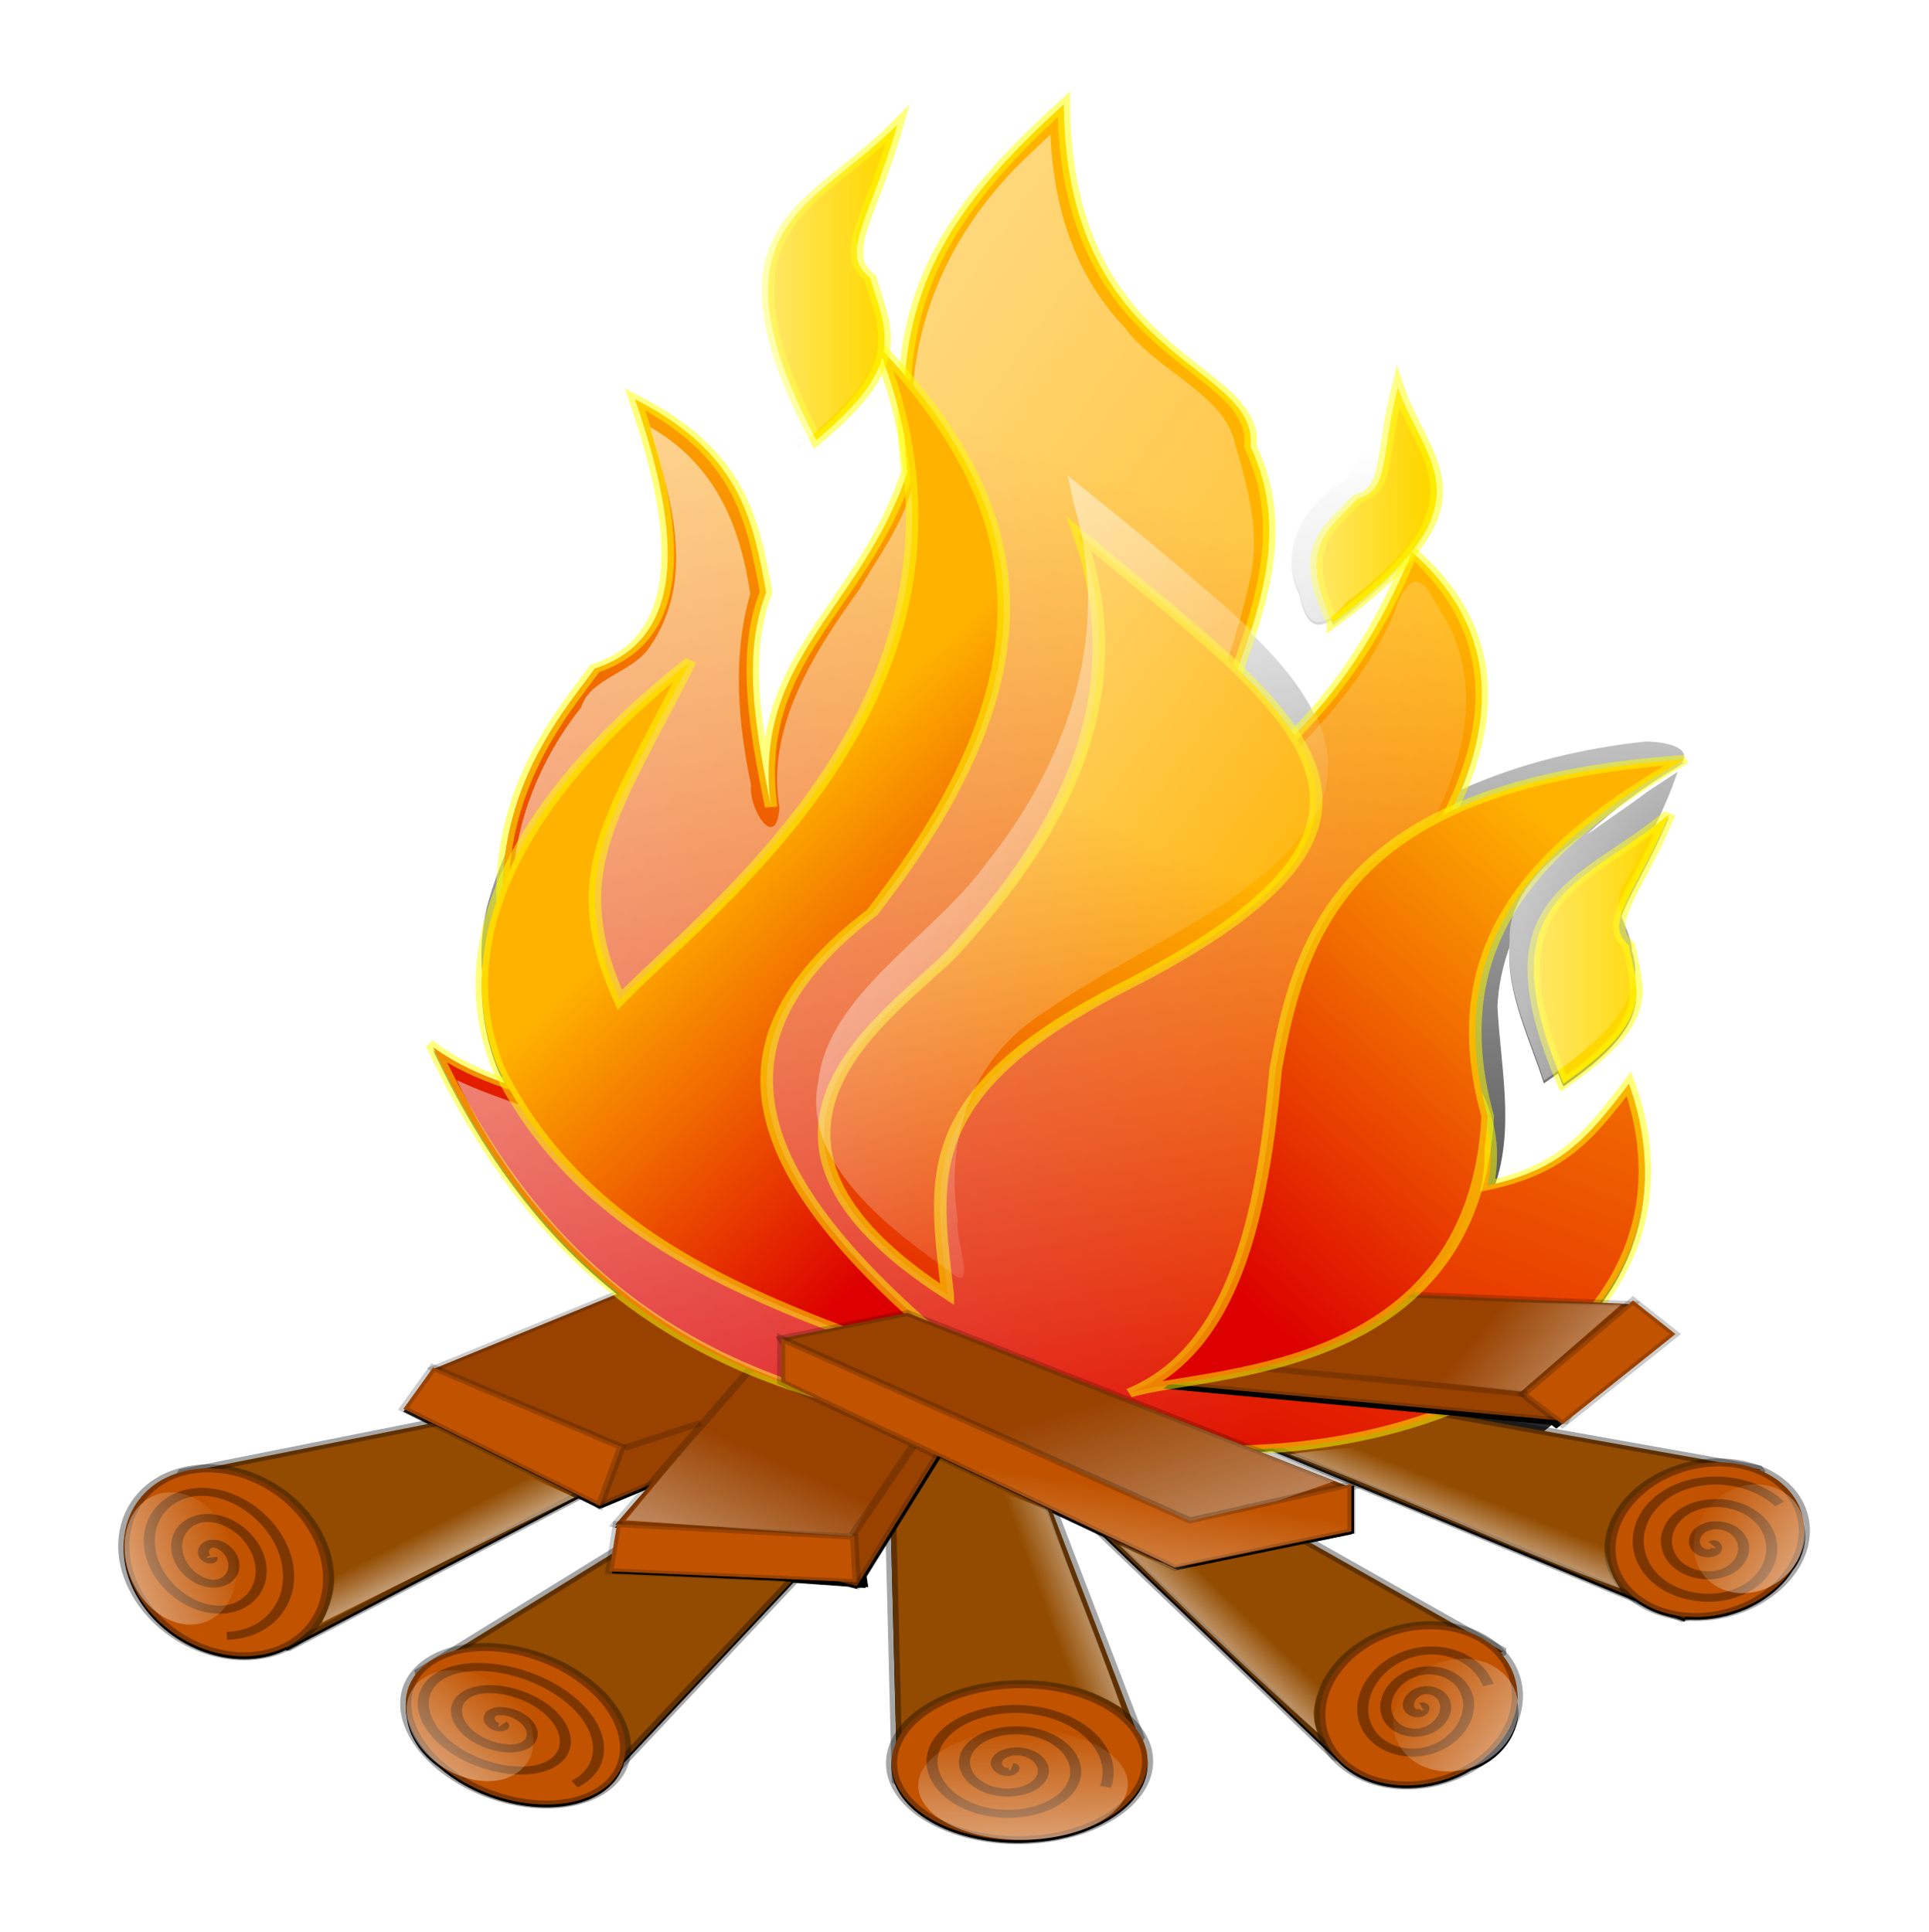 <svg height="459.806" width="459.016" xmlns="http://www.w3.org/2000/svg" xmlns:xlink="http://www.w3.org/1999/xlink"><linearGradient id="a"><stop offset="0" stop-color="#fff"/><stop offset="1" stop-color="#fff" stop-opacity="0"/></linearGradient><linearGradient id="b" xlink:href="#a"/><linearGradient id="c"><stop offset="0" stop-color="#dc0000"/><stop offset="1" stop-color="#ffb200"/></linearGradient><linearGradient id="d"><stop offset="0" stop-color="#fff" stop-opacity=".449"/><stop offset="1" stop-color="#fff" stop-opacity="0"/></linearGradient><filter id="e" color-interpolation-filters="sRGB"><feGaussianBlur stdDeviation="8.845"/></filter><linearGradient id="f" gradientTransform="matrix(.683 0 0 1.464 22.742 -283.6)" gradientUnits="userSpaceOnUse" x1="198.88" x2="342.54" xlink:href="#b" y1="246.21" y2="403.09"/><linearGradient id="g" gradientTransform="matrix(.544 0 0 1.838 .393 -250.42)" gradientUnits="userSpaceOnUse" x1="349.43" x2="390.32" xlink:href="#d" y1="179.97" y2="179.97"/><linearGradient id="h" gradientTransform="matrix(.796 0 0 1.706 1125.5 -315.48)" gradientUnits="userSpaceOnUse" x1="-1131" x2="-1102.7" xlink:href="#c" y1="404.58" y2="306.76"/><linearGradient id="i" gradientTransform="matrix(.603 0 0 1.66 .393 -252.45)" gradientUnits="userSpaceOnUse" x1="533.78" x2="572.41" xlink:href="#d" y1="294.87" y2="294.87"/><linearGradient id="j" gradientTransform="matrix(.795 0 0 1.258 24.096 -278.86)" gradientUnits="userSpaceOnUse" x1="501.4" x2="317.14" xlink:href="#b" y1="384.4" y2="485.78"/><linearGradient id="k" gradientTransform="matrix(.927 0 0 1.466 1125.5 -315.48)" gradientUnits="userSpaceOnUse" x1="-916.9" x2="-857.96" xlink:href="#c" y1="438.47" y2="362.16"/><linearGradient id="l" gradientTransform="matrix(1.332 0 0 .751 22.742 -276.15)" gradientUnits="userSpaceOnUse" x1="124.57" x2="153.34" y1="931.46" y2="853.1"><stop offset="0" stop-color="#fdffff"/><stop offset="1" stop-color="#fdffff" stop-opacity="0"/></linearGradient><linearGradient id="m" gradientTransform="matrix(.602 0 0 1.661 26.3 -269.45)" gradientUnits="userSpaceOnUse" x1="110.45" x2="239.46" xlink:href="#b" y1="244.05" y2="376.9"/><filter id="n" color-interpolation-filters="sRGB" height="1.378" width="1.136" x="-.068" y="-.189"><feGaussianBlur stdDeviation="7.284"/></filter><filter id="o" color-interpolation-filters="sRGB" height="1.682" width="1.252" x="-.126" y="-.341"><feGaussianBlur stdDeviation="5.463"/></filter><linearGradient id="p" gradientTransform="matrix(1.1 -1.254 .451 .395 -311.02 864.05)" gradientUnits="userSpaceOnUse" x1="82.56" x2="94.621" xlink:href="#b" y1="1126.7" y2="1102.5"/><linearGradient id="q" gradientTransform="matrix(-.345 -1.103 .826 -.259 -265.09 1483.1)" gradientUnits="userSpaceOnUse" x1="78.646" x2="122.42" xlink:href="#b" y1="743.14" y2="713.55"/><linearGradient id="r" gradientUnits="userSpaceOnUse" x1="181.15" x2="194.54" y1="389.347" y2="118.541"><stop offset="0"/><stop offset="1" stop-opacity="0"/></linearGradient><linearGradient id="s" gradientTransform="matrix(-1.295 -1.052 -.378 .465 867.81 -33.651)" gradientUnits="userSpaceOnUse" x1="82.56" x2="94.621" xlink:href="#b" y1="1126.7" y2="1102.5"/><linearGradient id="t" gradientTransform="matrix(-.517 -.407 .362 -.747 -331.74 418.2)" gradientUnits="userSpaceOnUse" x1="-960.98" x2="-928.93" xlink:href="#d" y1="563.05" y2="563.05"/><linearGradient id="u" gradientTransform="matrix(1.668 0 0 .599 24.837 -275.56)" gradientUnits="userSpaceOnUse" x1="82.56" x2="94.621" xlink:href="#b" y1="1126.7" y2="1102.5"/><linearGradient id="v" gradientTransform="matrix(1.156 0 0 .865 22.442 -276.15)" gradientUnits="userSpaceOnUse" x1="96.398" x2="142.51" xlink:href="#b" y1="789.25" y2="733.95"/><linearGradient id="w" gradientTransform="matrix(1.553 .609 -.219 .558 242.02 -319.14)" gradientUnits="userSpaceOnUse" x1="82.56" x2="94.621" xlink:href="#b" y1="1126.7" y2="1102.5"/><linearGradient id="x" gradientTransform="matrix(1.17 -1.189 .427 .42 -456.67 35.746)" gradientUnits="userSpaceOnUse" x1="82.56" x2="94.621" xlink:href="#b" y1="1126.7" y2="1102.5"/><linearGradient id="y" gradientTransform="matrix(.691 -1.518 .546 .248 -495.04 283.93)" gradientUnits="userSpaceOnUse" x1="82.56" x2="94.621" xlink:href="#b" y1="1126.7" y2="1102.5"/><linearGradient id="z" gradientTransform="matrix(-.703 -1.513 .544 -.253 -290.4 830.24)" gradientUnits="userSpaceOnUse" x1="82.56" x2="94.621" xlink:href="#b" y1="1126.7" y2="1102.5"/><linearGradient id="A" gradientTransform="matrix(.256 -1.648 -.592 -.092 851 668.48)" gradientUnits="userSpaceOnUse" x1="82.56" x2="94.621" xlink:href="#b" y1="1126.7" y2="1102.5"/><linearGradient id="B" gradientTransform="matrix(-.749 -1.491 -.536 .269 944.83 255.49)" gradientUnits="userSpaceOnUse" x1="82.56" x2="94.621" xlink:href="#b" y1="1126.7" y2="1102.5"/><linearGradient id="C" gradientTransform="matrix(.577 -.258 .261 1 490.26 -420.38)" gradientUnits="userSpaceOnUse" x1="-961.27" x2="-929.41" xlink:href="#d" y1="562.82" y2="562.82"/><linearGradient id="D" gradientTransform="matrix(.425 -.531 .575 .687 219.53 -461.45)" gradientUnits="userSpaceOnUse" x1="-961.12" x2="-929.16" xlink:href="#d" y1="562.94" y2="562.94"/><linearGradient id="E" gradientTransform="matrix(-.02 -.862 1.18 -.025 -445.95 -360.55)" gradientUnits="userSpaceOnUse" x1="-961.33" x2="-929.51" xlink:href="#d" y1="562.77" y2="562.77"/><linearGradient id="F" gradientTransform="matrix(-.58 -.422 .406 -.774 -466.27 461.47)" gradientUnits="userSpaceOnUse" x1="-961.05" x2="-929.04" xlink:href="#d" y1="562.99" y2="562.99"/><linearGradient id="G" gradientTransform="matrix(.939 0 0 1.446 1125.5 -315.48)" gradientUnits="userSpaceOnUse" x1="-1006.6" x2="-953.88" xlink:href="#c" y1="448.68" y2="299.89"/><linearGradient id="H" gradientTransform="matrix(.806 0 0 1.241 18.001 -263.96)" gradientUnits="userSpaceOnUse" x1="9.655" x2="323.1" xlink:href="#a" y1="256.78" y2="500.8"/><linearGradient id="I" gradientTransform="matrix(.702 0 0 1.936 1125.5 -315.48)" gradientUnits="userSpaceOnUse" x1="-1308.2" x2="-1335" xlink:href="#c" y1="330.2" y2="272.82"/><linearGradient id="J" gradientTransform="matrix(1.156 0 0 .865 22.742 -276.15)" gradientUnits="userSpaceOnUse" x1="78.646" x2="122.42" xlink:href="#b" y1="743.14" y2="713.55"/><linearGradient id="K" gradientTransform="matrix(.607 0 0 1.648 .393 -250.42)" gradientUnits="userSpaceOnUse" x1="468.41" x2="502.45" xlink:href="#d" y1="232.9" y2="232.9"/><linearGradient id="L" gradientTransform="matrix(1.319 0 0 .758 23.041 -277.35)" gradientUnits="userSpaceOnUse" x1="230.94" x2="163.66" xlink:href="#b" y1="927.57" y2="832.44"/><g transform="matrix(1.386 0 0 1 -84.481 -15.829)"><path d="m215.89 37.057c-1.56 1.709-3.13 3.417-4.69 5.125-9.31 12.175-23.43 23.408-22.69 40.282-.1 14.029 5.43 27.116 9.57 40.276.82-.94 1.64-1.91 2.46-2.9.18.48.35.94.54 1.44 7.16-8.25 10.27-14.33 11.31-19.66 1.73 6.46 3 12.73 3.84 18.81.1 2.71.27 5.51.5 8.41-7.8 32.63-26.87 44.46-23.4 79.69-2.89-19.64-4.89-36.69-.85-51.13-2.31-17.9-4.63-33.2-22.53-45.91 5.49 22.24 11.83 55.76-6.94 64.13-2.99 6.15-12.85 20.9-15.25 43.28-1.32 4.25-2.43 8.59-3.25 12.97-.85 5.24-1.09 10.5-.78 15.72-.32 7.79.54 15.6 2.81 23.31.43 1.18.87 2.33 1.32 3.47-4.19-2.02-8.38-4.47-12.57-8.66 8.26 24.4 18.57 43.89 31.94 58.5l-31.62 17.91-.32-.19-5.09 9.85 4.94 3.37-39.065 10.78c-1.213.06-2.418.28-3.593.69-8.832 3.07-12.746 15.26-8.719 27.22s14.481 19.19 23.317 16.12c1.08-.37 2.07-.9 3-1.53l.09.22 50.12-36.25 3.6 2.47 8.59-5-5.94 9.47.32.09-.82 6.81-27.03 23.1c-1.78.64-3.4 1.59-4.75 2.97-2.95 3.02-4.05 7.3-3.5 11.84v.03c.03.19.04.38.07.56.29 3.56 1.78 7.35 4.37 10.44.34.41.7.8 1.06 1.16.64.78 1.32 1.52 2.07 2.25 8.39 8.21 20.18 9.77 26.34 3.47 1.81-1.85 2.94-4.16 3.41-6.72l29.09-42.88 9.44.94 1.47.53.15-.34 1.35.12-.29-2.53 4.63-10.28.91 50.13c-.58 1.71-.85 3.51-.82 5.37.2 10.24 10.21 18.3 22.35 18 .8-.02 1.59-.1 2.37-.19.61-.05 1.2-.15 1.78-.25.22-.04.44-.07.66-.12 2.04-.41 3.94-1.08 5.62-1.94.03-.01.07-.02.1-.03.47-.25.93-.51 1.37-.78 5.96-3.46 9.85-9.27 9.72-15.78-.05-2.74-.81-5.35-2.12-7.66l-14.41-51.91 8.97 5.85 39.94 53.03c1.13 1.77 2.59 3.3 4.37 4.47 5.77 3.77 13.19 2.74 18.81-1.97 2.39-1.11 4.57-3.21 6.1-6.13 1.72-3.27 2.29-6.97 1.81-10.28.12-3.99-.91-7.8-2.94-10.87l.44-.31-1.59-1.25c-.89-1.04-1.9-1.96-3.07-2.72-.48-.32-.99-.6-1.5-.85l-27.53-21.59 7.72-2.19v-11.28l-.06.03v-.19l-1.16.38-15.47-8.44c1.05-.06 2.09-.15 3.13-.25l62.44 35.78c.76.8 1.61 1.52 2.56 2.13 1.35.87 2.82 1.46 4.31 1.81l1.41.81.19-.53c6.39.76 13.32-2.77 17.34-9.53.43-.72.79-1.44 1.12-2.19.12-.2.24-.4.35-.62 1.91-3.93 2.21-8.47 1.12-12.16-.89-4.1-3.1-7.73-6.59-9.97-.2-.12-.39-.22-.59-.34l.06-.19-.81-.19c-1.84-.91-3.81-1.37-5.82-1.43l-30.93-7.66 18.84-20.84-7.28-7.97-.69.81-2.09-.12c8.71-14.52 11.69-33.14 6.25-54.41-6.98 12.84-11.55 19.99-23.07 23.84 3.52-13.99 1.01-28.63.5-42.87.16-4.79.86-9.48 2.04-14.03-.44 11.08 3.47 21.67 5.93 32.34.81-.77 1.63-1.56 2.44-2.37.29 1.01.58 2.03.91 3.09 12.15-11.71 13.13-18.36 12.28-25.75.16-2.11.01-4.29-.53-6.53-.01-2.86-1.11-5.53-1.75-8.19 1.17-4.96 4.67-12.05 8.18-23.66-.9 1.05-1.8 2.06-2.71 3 1.57-4.51 3-9.09 4.15-13.75-1.71 1.56-3.41 3.11-5.12 4.66-3.24 3.43-6.98 6.81-10.5 10.34 4.58-6.06 9.93-11.56 15.78-16.31.04-.05.06-.1.09-.15.31-.25.6-.51.91-.75-.16.01-.31.04-.47.06 1.83-3.69-2.79-4.98-6.13-5.06-10.95 1.55-22.03 5.39-31.59 11.37 5.43-18.59 5.5-38.65-8.59-55.78-4.49 14.94-9.55 27.03-16.66 38.22-2.39-6.97-6.44-13.55-10.97-19.63 3.26-14.35 5.03-28.49-.09-43.72 1.44-20.21-31.78-19.6-32.06-81.401-14.63 18.435-23.43 33.94-26.38 55.218-2.49-3.447-4.48-5.826-3.22 1.875.07 1.411.16 2.808.28 4.218-.53-.83-1.07-1.67-1.62-2.5.28-2.195.22-4.287-.03-6.374 0-2.112-.27-4.282-.88-6.469.02-4.585-2.72-8.293-3.59-12.437.57-5.83 3.98-14.364 6.9-28.75-.41.582-.82 1.163-1.25 1.719.84-3.559 1.59-7.155 2.1-10.782zm82.25 61.844c-.48 2.249-.96 4.499-1.44 6.749-1.87 7.98-1.02 16.78-4.5 24.22-8.14 6.22-11.69 17.79-8.12 27.59.84 6.26 2.54 8.57 5.31 6 .13.42.25.82.4 1.25 16.21-16.61 18.93-26.48 17.47-35.47-.07-2.76-.57-5.54-1.65-8.34-2.5-7.32-4.69-14.78-7.47-21.999z" fill="url(#r)" fill-rule="evenodd" filter="url(#e)"/><path d="m350.15 401.03-77.1-44.18 13-10.39 77.1 19.06z" style="fill:#924b00;fill-rule:evenodd;stroke:#000;stroke-width:1.901;stroke-linejoin:bevel;stroke-opacity:.344"/><path d="m340.42 373.48c5.31-8.93 15.73-12.26 23.25-7.43 7.53 4.83 9.33 15.99 4.02 24.93-5.32 8.93-15.73 12.26-23.26 7.43-7.52-4.83-9.32-15.99-4.01-24.93z" fill="#c15300" stroke="#000" stroke-linejoin="bevel" stroke-opacity=".344" stroke-width="1.901"/><path d="m354.89 383.43c.58-.49.89.63.74 1.07-.39 1.2-1.86 1.18-2.67.55-1.46-1.12-1.37-3.46-.3-4.83 1.57-2.01 4.43-1.78 6.1-.03 2.23 2.34 1.95 6.31-.16 8.59-2.64 2.87-7.01 2.42-9.51-.49-3.03-3.52-2.55-9.17.6-12.34 3.71-3.75 9.62-3.07 12.94 1 3.83 4.69 3.14 12.04-1.05 16.1-4.77 4.62-12.23 3.71-16.36-1.51-4.63-5.87-3.75-14.92 1.5-19.87 5.83-5.5 14.83-4.35 19.78 2.04" fill="none" stroke="#000" stroke-linejoin="bevel" stroke-opacity=".344" stroke-width="1.901"/><path d="m306.39 354.84c-7.11 6.16-11.78 4.67-24.02 7.05 17.03 8.63 38.85 22.99 56.7 31.91-3.76-7.6-3.23-17.34.09-25.41-10.66-.66-24.27-3.26-32.77-13.55z" fill="url(#s)" fill-rule="evenodd"/><path d="m353.47 375.85c3.05-6.29 9.03-8.64 13.36-5.24 4.32 3.4 5.36 11.26 2.3 17.55-3.05 6.29-9.03 8.63-13.36 5.24-4.32-3.4-5.35-11.26-2.3-17.55z" fill="url(#t)"/><path d="m91.99 366.38 50.25-13.86 39.85 3.47-71.91 51.97-6.93-15.59z" style="fill:#924b00;fill-rule:evenodd;stroke:#000;stroke-width:1.901;stroke-linejoin:bevel;stroke-opacity:.344"/><path d="m147.43 420.96 18.2 17.33 32.92-48.52-9.53-9.53-14.73-1.73-41.58 35.52z" style="fill:#924b00;fill-rule:evenodd;stroke:#000;stroke-width:1.901;stroke-linejoin:bevel;stroke-opacity:.344"/><path d="m242.73 434.82 13.86-5.2-26.85-97.03-16.47 11.27 1.74 96.16z" style="fill:#924b00;fill-rule:evenodd;stroke:#000;stroke-width:1.901;stroke-linejoin:bevel;stroke-opacity:.344"/><path d="m300.77 437.42-10.39-3.47-50.25-66.7 14.73-8.67 64.11 50.25-15.6 11.26z" style="fill:#924b00;fill-rule:evenodd;stroke:#000;stroke-width:1.901;stroke-linejoin:bevel;stroke-opacity:.344"/><path d="m180.81 316.6-44.75 25.32-.32-.19-5.09 9.84 33.69 23.1 8.62-5-5.94 9.47.29.09-1.32 11 28.28 1.72 12.91 1.28 1.34.47.16-.31 1.34.12-.28-2.56 12.66-28.19 40.69 26.63 30.34-8.66v-11.28l-.06.03v-.19l-1.16.38-61.15-33.38v-12.75l-16.19 4.03-.69-.37-12.59 3.53z" fill-rule="evenodd" filter="url(#n)"/><g stroke="#000"><path d="m115.78 382.05c4.03 11.96.13 24.15-8.7 27.22-8.835 3.07-19.271-4.15-23.299-16.11-4.027-11.95-.128-24.15 8.704-27.21 8.835-3.07 19.265 4.14 23.295 16.1z" fill="#c15300" stroke-linejoin="bevel" stroke-opacity=".344" stroke-width="1.901"/><path d="m160.64 415.1c8.4 8.21 10.21 19.99 4.05 26.29-6.16 6.29-17.97 4.74-26.37-3.47s-10.21-19.98-4.05-26.28 17.97-4.75 26.37 3.46z" fill="#c15300" stroke-linejoin="bevel" stroke-opacity=".344" stroke-width="1.901"/><path d="m235.64 416.62c12.13-.3 22.14 7.77 22.34 18.01s-9.49 18.8-21.62 19.1-22.14-7.77-22.34-18.01 9.48-18.8 21.62-19.1z" fill="#c15300" stroke-linejoin="bevel" stroke-opacity=".344" stroke-width="1.901"/><path d="m290.65 412.58c5.4-9.26 15.99-12.71 23.64-7.71 7.65 5.01 9.48 16.58 4.08 25.84s-15.99 12.72-23.64 7.71c-7.65-5-9.47-16.58-4.08-25.84z" fill="#c15300" stroke-linejoin="bevel" stroke-opacity=".344" stroke-width="1.901"/><path d="m135.38 341.58 44.97-25.45 24.26 16.46-22.45 30.98-18.27 10.61z" fill="#994200" fill-rule="evenodd" stroke-opacity=".202" stroke-width="1.425"/><path d="m166.57 378.66 29.38-46.93 34.65-8.66v19.92l-22.52 50.25z" fill="#994200" fill-rule="evenodd" stroke-opacity=".202" stroke-width="1.425"/><path d="m135.31 341.26-5.1 9.83 33.68 23.09 3.76-14.04z" fill="#c15300" fill-rule="evenodd" stroke-opacity=".202" stroke-width="1.425"/><path d="m207.61 381.53.44 10.78-42.5-2.56 1.34-11.24z" fill="#c15300" fill-rule="evenodd" stroke-opacity=".202" stroke-width="1.425"/><path d="m97.362 386.42c.128.93-.879.42-1.161-.05-.766-1.28-.11-2.72.738-3.07 1.516-.61 3.301 1.2 3.911 3.27.89 3.04-.54 5.7-2.64 6.07-2.806.49-5.789-2.71-6.656-6.47-1.091-4.74 1.171-8.75 4.537-9.09 4.079-.41 8.289 4.23 9.399 9.69 1.31 6.44-1.8 11.8-6.433 12.1-5.346.34-10.801-5.75-12.15-12.91-1.533-8.13 2.442-14.86 8.337-15.11 6.616-.28 13.316 7.27 14.896 16.12 1.76 9.83-3.08 17.92-10.236 18.12" fill="none" stroke-linejoin="bevel" stroke-opacity=".344" stroke-width="1.901"/><path d="m147.24 426.16c.62.71-.5.83-1 .59-1.34-.65-1.58-2.21-1.06-2.97.94-1.34 3.42-.81 5.06.6 2.41 2.05 2.68 5.06 1.12 6.52-2.08 1.95-6.33.9-9.12-1.77-3.51-3.38-3.8-7.97-1.17-10.09 3.19-2.58 9.25-1 13.17 2.96 4.62 4.67 4.95 10.87 1.23 13.65-4.28 3.21-12.18 1.1-17.23-4.15-5.73-5.97-6.09-13.77-1.29-17.21 5.38-3.85 15.12-1.21 21.29 5.34 6.85 7.26 7.23 16.68 1.35 20.77" fill="none" stroke-linejoin="bevel" stroke-opacity=".344" stroke-width="1.901"/><path d="m234.69 436.26c.81.24.07 1.1-.4 1.21-1.28.3-2.26-.97-2.28-2.01-.03-1.85 2-3.02 3.88-2.83 2.76.27 4.5 2.84 4.15 5.22-.46 3.17-4 5.05-7.35 4.46-4.21-.75-6.79-4.74-6.03-8.44.92-4.49 6.02-7.09 10.83-6.08 5.67 1.19 9.09 6.63 7.91 11.65-1.37 5.8-8.04 9.14-14.31 7.71-7.13-1.63-11.4-8.54-9.78-14.88 1.81-7.11 10.05-11.19 17.78-9.32 8.59 2.07 13.71 10.43 11.66 18.09" fill="none" stroke-linejoin="bevel" stroke-opacity=".344" stroke-width="1.901"/><path d="m304.99 421.92c.57-.25.49.78.25 1.11-.64.91-1.73.5-2.17-.26-.77-1.35-.03-3.3 1.16-4.17 1.75-1.28 3.83-.32 4.59 1.63 1 2.59-.34 5.87-2.57 7.24-2.81 1.71-5.96.14-7.01-3-1.26-3.81.71-8.47 3.98-10.31 3.85-2.17 8.1.02 9.43 4.37 1.53 5.02-1.08 11.07-5.39 13.37-4.9 2.63-10.24-.18-11.85-5.73-1.8-6.24 1.45-13.67 6.8-16.45 5.94-3.08 12.38.35 14.27 7.11" fill="none" stroke-linejoin="bevel" stroke-opacity=".344" stroke-width="1.901"/></g><path d="m208.25 380.47 1.33 12.58-43.39-4.36 1.34-11.24z" fill="url(#u)" fill-rule="evenodd"/><path d="m168.4 377.6 18.91-31.66 7.71.92 21.25 12.74-9.05 21.8z" fill="url(#v)" fill-rule="evenodd"/><path d="m165.29 361.27-1.85 11.59-32.22-21.98 5.34-9.98z" fill="url(#w)" fill-rule="evenodd"/><path d="m140.04 359.91c6.51 4.08 13.02 8.16 19.52 12.25-14.44 9.91-27.6 18.86-43.33 29.74 2.89-7.98 3.2-17.23-.99-24.88 10.52-1.84 17.5-5.94 24.8-17.11z" fill="url(#x)" fill-rule="evenodd"/><path d="m171.55 390.97c9.12.64 15.02.31 24.46 1.26-9.52 13.95-15.27 23.01-27.27 38.95-.03-8.48-4.84-16.96-11.4-22.71 9.25-5.34 11.18-4.5 14.21-17.5z" fill="url(#y)" fill-rule="evenodd"/><path d="m224.11 365.22c7.71 5.63 12.21 7.41 16.71 9.83 4.21 17 7.98 28.6 12.64 47.15-6.45-5.5-15.01-9.04-23.64-7.8 1.97-10.5 2.19-38.42-5.71-49.18z" fill="url(#z)" fill-rule="evenodd"/><path d="m223.63 363.88c-4.26 5.9-6.59 10.83-9.56 15.45.66 17.51.68 28.58 1.33 47.69 5.32-8.36 11.92-12.85 20.56-14.04-4.8-9.55-16.94-36.58-12.33-49.1z" fill="url(#A)" fill-rule="evenodd"/><path d="m262.94 388.47c-3.73-2.08-.45 1.27-9.85-5.07 10.05 13.57 21.5 29.29 34.11 44.76-2.98-10.01 4.18-17.14 10.52-23.13-9.45-4.98-17.09-19-34.78-16.56z" fill="url(#B)" fill-rule="evenodd"/><path d="m100.69 382.77c2.2 8.41.07 17-4.756 19.16-4.823 2.16-10.522-2.92-12.721-11.34-2.2-8.42-.07-17 4.752-19.16 4.823-2.16 10.522 2.92 12.725 11.34z" fill="url(#C)"/><path d="m148.09 418.45c4.84 5.78 5.89 14.07 2.33 18.51-3.55 4.43-10.36 3.34-15.21-2.44-4.84-5.78-5.89-14.07-2.34-18.51 3.56-4.43 10.37-3.34 15.22 2.44z" fill="url(#D)"/><path d="m236.3 427.51c9.93-.22 18.12 5.46 18.28 12.67.17 7.21-7.76 13.24-17.69 13.45s-18.12-5.47-18.29-12.68c-.16-7.21 7.77-13.23 17.7-13.44z" fill="url(#E)"/><path d="m302.09 417.57c3.42-6.52 10.13-8.95 14.98-5.43s6.01 11.67 2.59 18.19-10.14 8.95-14.99 5.43c-4.84-3.53-6-11.67-2.58-18.19z" fill="url(#F)"/><path d="m135.31 265.02c19.34 57.18 49.95 87.5 104.82 90.97 60.35 19.34 116.38-20.22 100.49-82.3-7.22 13.28-11.84 20.5-24.25 24.25 4.91-34.36-26.57-40.14-11.27-77.1 10.69-22.81 17.04-50.82-1.73-73.64-7.79 25.99-17.32 43.32-36.38 62.38 2.02-31.77 18.77-57.47 8.66-87.5 1.44-20.21-31.77-19.64-32.05-81.435-21.08 26.568-30.04 47.07-26.86 87.495-7.8 32.64-26.86 44.47-23.39 79.71-2.89-19.64-4.91-36.68-.87-51.12-2.31-17.9-4.62-33.21-22.52-45.91 5.49 22.23 11.84 55.73-6.93 64.1-5.2 10.69-31.19 47.36-2.6 104.83-8.37-4.91-16.75-6.35-25.12-14.73z" fill="url(#G)" fill-rule="evenodd" stroke="#ff0" stroke-opacity=".504" stroke-width="2.156"/><path d="m237.31 53.087c-14.99 19.685-21.35 44.824-19.44 69.333 1.43 11.99-4.94 23.15-9.48 33.86-8.34 15.96-15.89 33.39-13.61 51.83-.65 10.63-5.37-.08-4.88-5.43-2.26-15.03-3.23-30.63-.14-45.52-1.56-14.49-5.23-30.2-17.2-39.73 3.56 17.2 8.18 36.59-.4 53.03-3.08 5.51-9.96 7.01-11.4 13.63-14.45 25.3-15.53 56.84-4.57 83.63 2.28 6.1 5.26 11.92 7.84 17.9-8.04-4.6-16.88-7.72-24.65-12.75 10.77 31.54 31.26 62.58 63.6 74.86 12.71 5.41 26.58 6.42 40.02 8.55 29.45 9.2 66 3.16 85.43-22.47 11.41-14.83 14.58-34.84 10.7-52.91-5.15 10.4-14.06 18.83-25.57 21.5 2.65-13.35-1.38-26.72-8.28-38.14-7.44-12.18-9.2-27.59-3.25-40.76 9.01-19.76 15.83-43.68 5.33-64.25-3.25-9.5-5.54-3.67-7.19 3.06-6.86 21.12-20.73 39.09-36.42 54.5 1.09-21.55 8.61-41.94 11.8-63.12 1.83-10.79-.27-21.62-2.53-32.07-1.54-11.74-13.77-17.77-18.94-27.821-9.2-13.374-12.26-29.996-12.8-45.962-1.32 1.75-2.64 3.5-3.97 5.25z" fill="url(#H)" fill-rule="evenodd"/><path d="m234.07 347.32c-45.92-48.51-53.72-82.3-23.39-114.35 34.07-60.64 25.7-98.76.86-135.15 23.39 80.57-27.72 132.55-44.18 155.94-9.82-30.32-1.44-43.32 12.13-80.57-26.57 28.88-42.74 63.82-32.92 97.03 17.9 49.96 60.06 60.93 87.5 77.1z" fill="url(#I)" fill-rule="evenodd" stroke="#ff0" stroke-opacity=".504" stroke-width="2.156"/><path d="m289.79 164.02c-6.16-17.9-1.13-21.73 4.26-29.55 5.56-2.17 3.85-9.72 6.89-26.54 4.59 18.77 16.93 27.31-11.15 56.09z" fill="#ffd700" fill-rule="evenodd" stroke="#ff0" stroke-opacity=".504" stroke-width="2.156"/><path d="m168.17 360.4 13.06-5.94" fill="none" stroke="#000" stroke-opacity=".179" stroke-width="1.086pt"/><path d="m137.42 341.68 26.98-14.9 22.08 17.69-5.39 9.14-13.84 5.94z" fill="url(#J)" fill-rule="evenodd"/><path d="m296.71 104.99c-1.88 7.98-1.03 16.77-4.5 24.22-8.15 6.22-11.7 17.77-8.13 27.58 1.11 8.22 3.68 9.64 8.24 2.13 9.73-10.01 18.84-24.36 13.3-38.71-2.5-7.32-4.69-14.75-7.48-21.973-.48 2.253-.96 4.503-1.43 6.753z" fill="url(#K)" fill-rule="evenodd"/><path d="m198.55 341.26 64.11 43.31 30.32-14.72-76.24-41.59-21.66 6.07z" fill="#994200" fill-rule="evenodd" stroke="#000" stroke-opacity=".202" stroke-width="1.425"/><path d="m207.37 380.99 10.29-20.99" fill="none" stroke="#000" stroke-opacity=".179" stroke-width="1.086pt"/><path d="m195.53 339.72 64.11 43.31 30.32-14.72-76.24-41.59-21.66 6.07z" fill="url(#L)" fill-rule="evenodd"/><path d="m195.08 334.33v10.39l67.58 44.19 30.32-8.67v-11.26l-27.73 8.66z" fill="#c15300" fill-rule="evenodd" stroke="#000" stroke-opacity=".202" stroke-width="1.425"/><path d="m195.02 334.18v10.39l67.57 44.18 30.32-8.66v-11.26l-27.72 8.66z" fill="url(#l)" fill-rule="evenodd"/><path d="m281.37 323.77-20.65 22.5 66.56 8.63.87.9 19.41-21.47-7.28-7.96-.69.81z" fill-rule="evenodd" filter="url(#o)"/><g transform="translate(34.258 -832.81)"><g stroke="#000"><path d="m307.14 1159-58.99-3.5-20.66 22.5 67.89 8.8z" fill="#994200" fill-rule="evenodd" stroke-opacity=".202" stroke-width="1.425"/><path d="m288.13 1180.4 6.81 7.2 19.4-21.5-7.28-8z" fill="#c15300" fill-rule="evenodd" stroke-opacity=".202" stroke-width="1.425"/><path d="m288.92 1180.4-46.32-6.3" fill="none" stroke-opacity=".179" stroke-width="1.086pt"/></g><path d="m307.55 1159.2 5.84 7-18.42 20.7-6.37-7.2z" fill="url(#p)" fill-rule="evenodd"/><path d="m287.85 1179.8-39.05-5.8 23.98-16.2 15.8.7 16.39.6z" fill="url(#q)" fill-rule="evenodd"/></g><path d="m329.36 273.69c15.88-15.31 12.71-21.95 11.26-32.92-4.62-5.2 1.16-12.13 6.93-31.19-14.72 17.04-32.05 19.35-18.19 64.11z" fill="#ffd700" fill-rule="evenodd" stroke="#ff0" stroke-opacity=".504" stroke-width="2.156"/><path d="m254.86 347.32c17.9-10.1 22.81-41.87 25.12-77.1 4.33-34.08 13-68.15 70.17-73.64-23.39 18.77-42.45 41.87-33.78 84.9-2.31 62.67-48.81 60.36-61.51 65.84z" fill="url(#k)" fill-rule="evenodd" stroke="#ff0" stroke-opacity=".504" stroke-width="2.156"/><path d="m343.56 191.6c-24.38 3.46-49.51 18.11-56.66 42.99-11.49 31.1-5.14 66.49-20.8 96.36-5.95 2.58-4.5 13.67 2.85 11.5 21.51-3.9 41.94-18.85 47.39-40.78 5.25-15.24 2.27-31.35 1.71-47 .72-22.69 13.86-43.16 31.11-57.16 3.02-4.35-2.02-5.81-5.6-5.91z" fill="url(#j)" fill-rule="evenodd"/><path d="m343.86 203.49c-9.82 10.4-24.08 20.13-23.73 36.12-.73 11.46 3.35 22.38 5.89 33.38 8.53-8.14 18.22-18.74 15.1-31.58-.03-5.65-4.29-10.6-.94-16.11 3.21-8.73 6.57-17.41 8.81-26.47-1.71 1.55-3.42 3.1-5.13 4.66z" fill="url(#i)" fill-rule="evenodd"/><path d="m223.67 323.93c-2.31-27.72-5.49-47.65 29.46-72.77 59.19-41.29 30.03-65.26-6.93-108.29 10.97 42.74-6.65 76.81-21.66 99.63-9.82 14.15-43.9 43.02-.87 81.43z" fill="url(#h)" fill-rule="evenodd" stroke="#ff0" stroke-opacity=".504" stroke-width="2.156"/><path d="m201.09 120.58c15.99-18.41 11.88-25.987 9.27-38.663-5.55-5.843.13-14.122 4.68-36.476-14.56 20.374-33.35 23.763-13.95 75.139z" fill="#ffd700" fill-rule="evenodd" stroke="#ff0" stroke-opacity=".504" stroke-width="2.156"/><path d="m211.21 41.518c-9.31 12.174-23.43 23.408-22.69 40.281-.1 14.03 5.43 27.121 9.56 40.281 8.44-9.63 17.42-21.87 13.66-35.445.03-5.372-3.73-9.542-3.84-14.616 2.06-11.975 6.31-23.543 7.99-35.626-1.56 1.708-3.12 3.417-4.68 5.125z" fill="url(#g)" fill-rule="evenodd"/><path d="m245.3 135.71c6.41 29.13-.19 59.83-14.93 85.42-9.15 17.6-27.2 31.08-28.92 52.01-2.76 18.25 10.39 33.46 22.57 45.24 4.96 6.24.71-8.51 1.38-11.96-1.98-17.95 1.1-38.09 15.58-50.4 16.13-15.69 39.13-26.56 46.85-49.11 5.23-19.91-8.7-37.76-20.84-51.9-7.32-8.88-15.04-17.41-22.72-25.99.35 2.23.69 4.46 1.03 6.69z" fill="url(#f)" fill-rule="evenodd"/><path d="m216.21 109.86c.63 13.78 4.55 27.42 2.75 41.33-1.58 32.46-15.84 63-35.54 88.41-3.65 5.19-7.54 10.21-11.31 15.32-5.03-16.77-2.76-34.86 4.02-50.77 3.57-8.51 6.08-17.34 7.39-26.48-18.82 17.17-32.11 40.57-36.78 65.63-3.79 23.17 4.36 46.99 19.73 64.4 19.32 22.8 47.11 35.61 74.05 47.06-15.26-21.46-36.51-40.83-41.02-67.96-3.1-15.75 3.1-31.55 13.45-43.33 11.84-16.27 19.21-35.61 23.59-55.15 5.69-25.43 1.13-52.94-12.77-74.99-3.43-2.51-9.56-15.687-7.56-3.47z" fill="url(#m)" fill-rule="evenodd"/></g></svg>